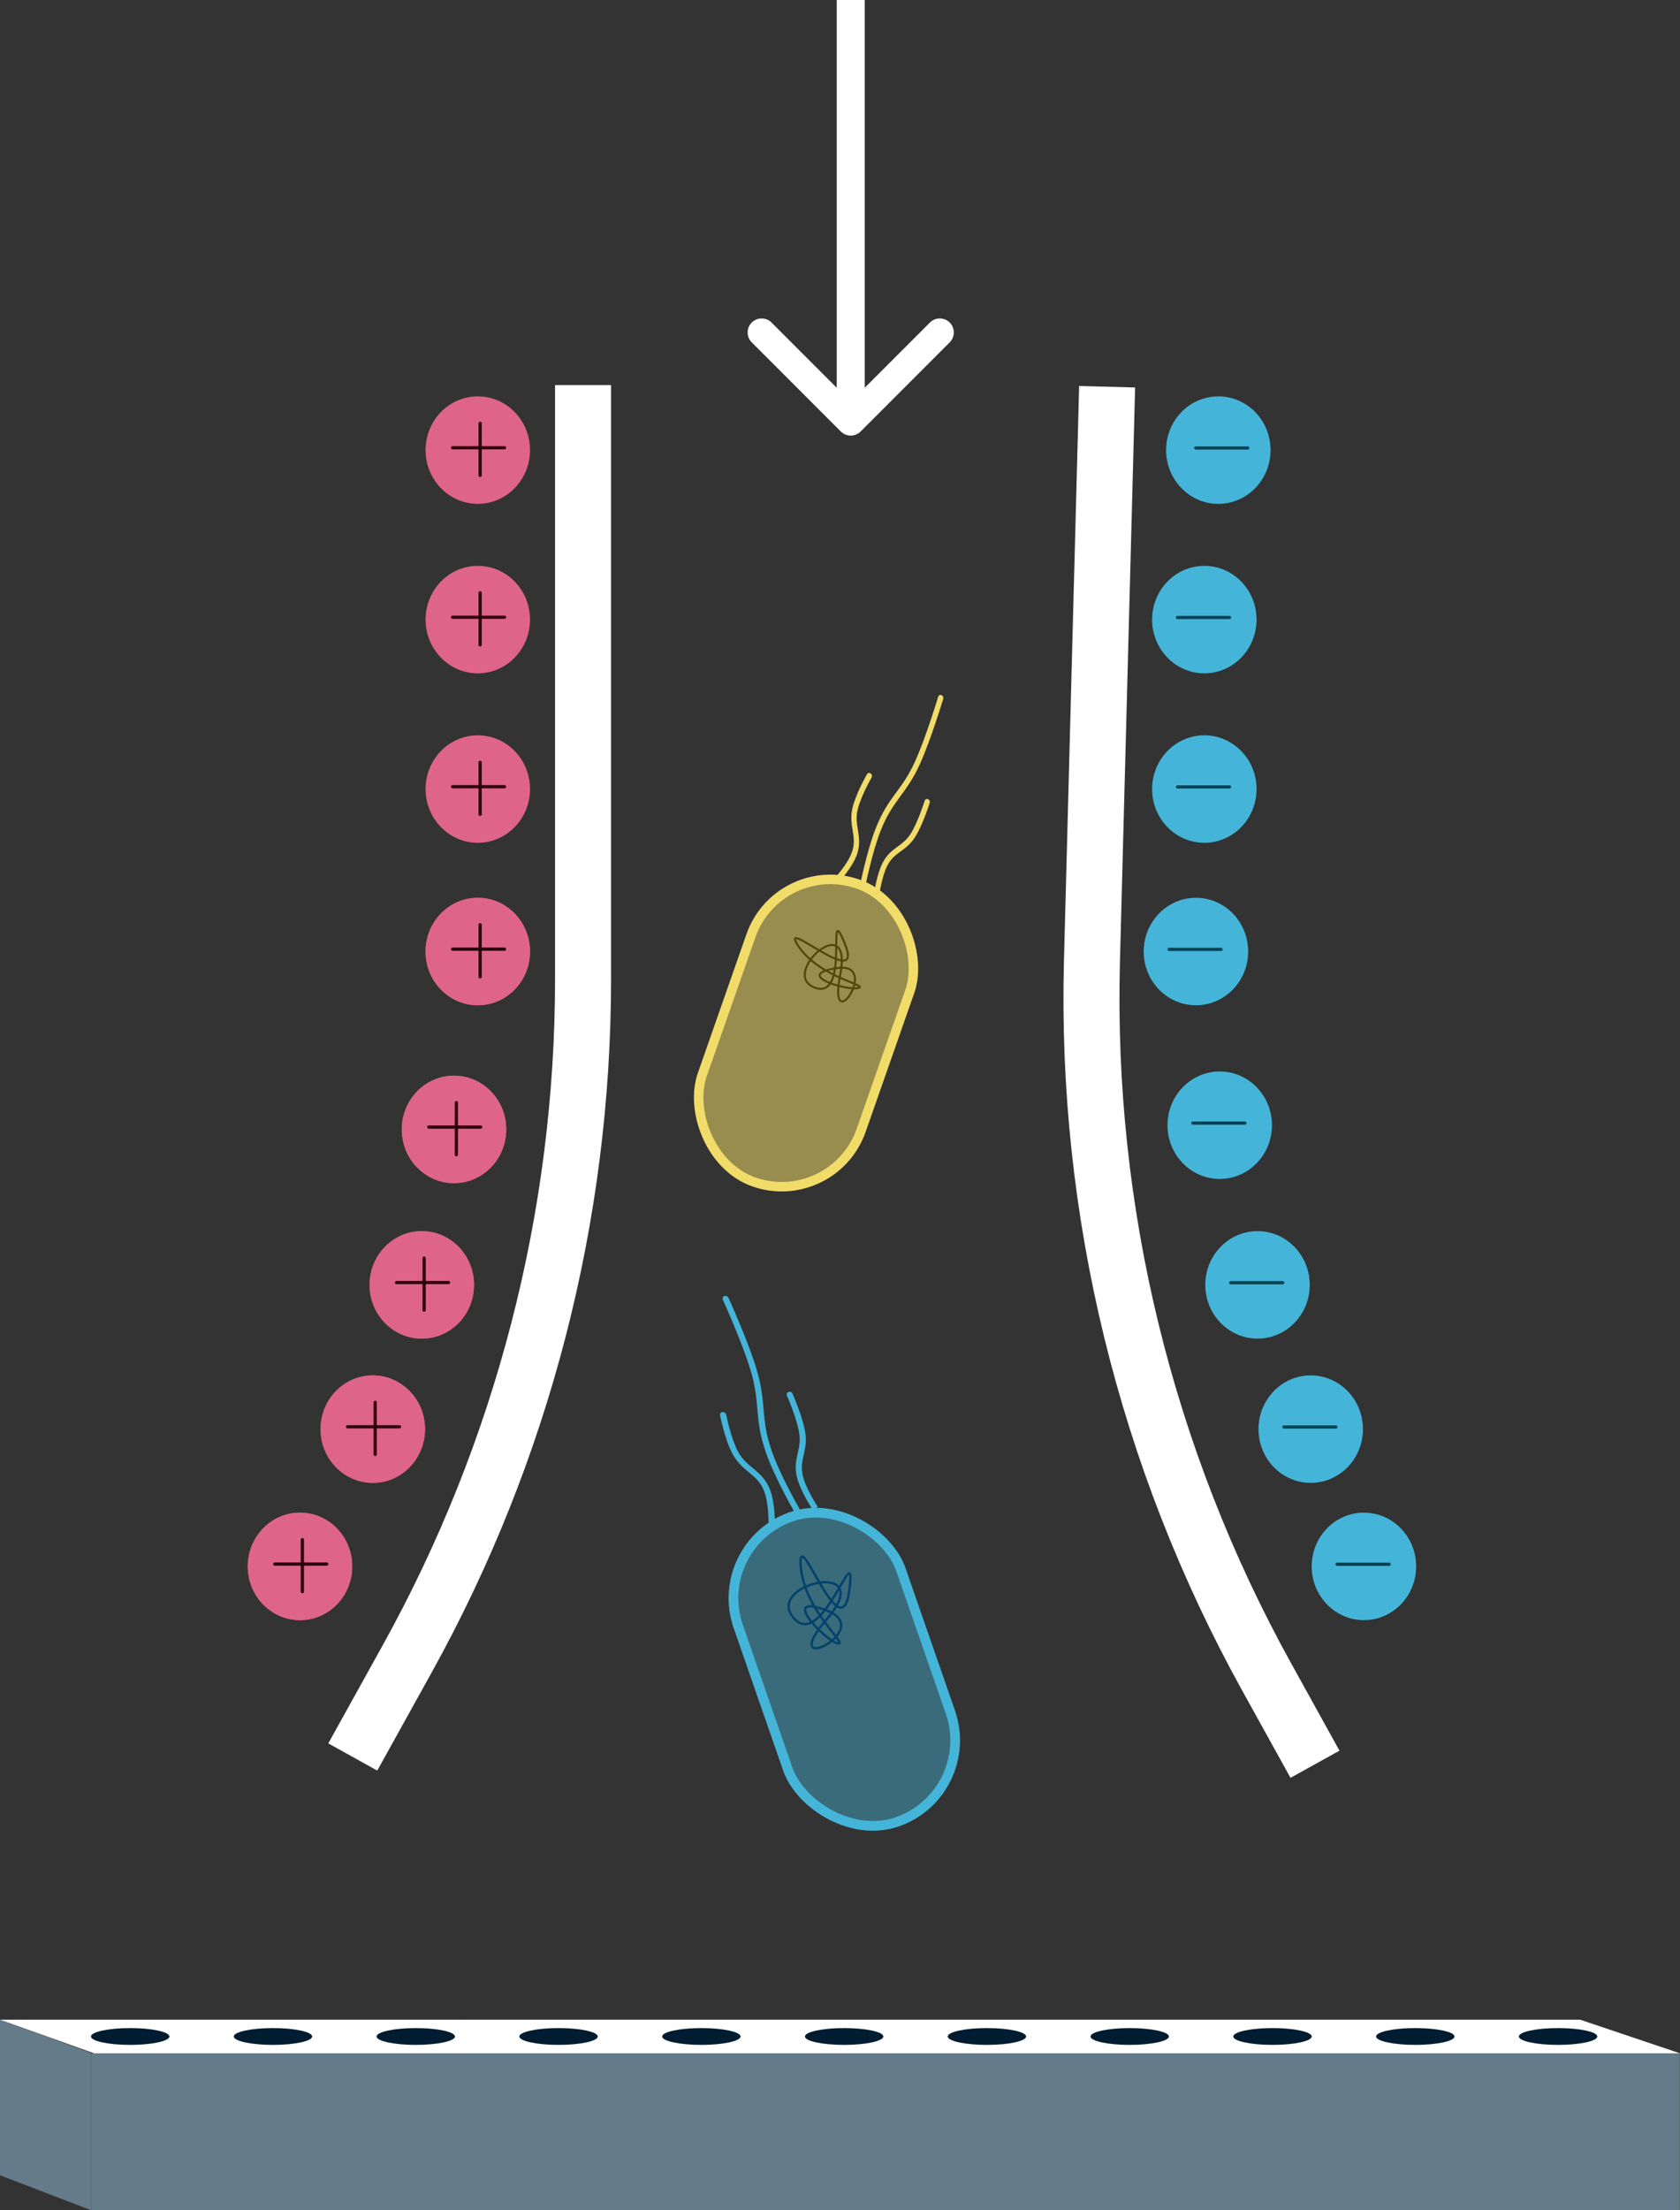 <svg width="235" height="309" viewBox="0 0 235 309" fill="none" xmlns="http://www.w3.org/2000/svg">
<rect x="0" y="0" width="235" height="309" fill="#333333" stroke="none"/>
<rect x="99.312" y="216.005" width="24.102" height="45.156" rx="12.051" transform="rotate(-19.153 99.312 216.005)" fill="#44B5D8" fill-opacity="0.43" stroke="#44B5D8" stroke-width="1.357"/>
<path d="M101.903 181.455C101.805 181.24 101.549 181.126 101.33 181.201C101.111 181.276 101.013 181.51 101.111 181.725L101.903 181.455ZM107.553 202.996L107.964 202.897L107.553 202.996ZM105.406 191.483L104.989 191.564L105.406 191.483ZM111.487 211.189C111.864 211.016 111.864 211.016 111.864 211.016C111.864 211.016 111.864 211.016 111.864 211.016C111.864 211.016 111.864 211.015 111.864 211.015C111.863 211.015 111.863 211.014 111.862 211.013C111.861 211.011 111.859 211.007 111.857 211.003C111.852 210.994 111.844 210.981 111.834 210.964C111.815 210.93 111.785 210.878 111.748 210.812C111.672 210.679 111.563 210.484 111.428 210.239C111.157 209.749 110.784 209.059 110.372 208.26C109.546 206.658 108.574 204.631 107.964 202.897L107.143 203.095C107.772 204.886 108.767 206.956 109.598 208.568C110.015 209.377 110.392 210.074 110.666 210.57C110.803 210.817 110.914 211.015 110.99 211.151C111.029 211.219 111.059 211.271 111.079 211.307C111.089 211.324 111.097 211.338 111.102 211.347C111.105 211.352 111.107 211.355 111.108 211.358C111.109 211.359 111.109 211.36 111.11 211.36C111.11 211.361 111.11 211.361 111.11 211.361C111.11 211.361 111.11 211.361 111.11 211.361C111.11 211.362 111.11 211.362 111.487 211.189ZM107.964 202.897C107.149 200.579 106.975 198.932 106.826 197.252C106.677 195.562 106.554 193.83 105.822 191.402L104.989 191.564C105.693 193.901 105.812 195.558 105.961 197.25C106.112 198.952 106.293 200.679 107.143 203.095L107.964 202.897ZM105.822 191.402C105.218 189.396 104.236 186.906 103.41 184.926C102.996 183.935 102.62 183.067 102.347 182.448C102.21 182.138 102.1 181.89 102.023 181.72C101.985 181.634 101.955 181.568 101.935 181.523C101.924 181.501 101.917 181.484 101.911 181.473C101.909 181.467 101.907 181.462 101.905 181.459C101.905 181.458 101.904 181.457 101.904 181.456C101.904 181.456 101.904 181.455 101.904 181.455C101.904 181.455 101.903 181.455 101.903 181.455C101.903 181.455 101.903 181.455 101.507 181.59C101.111 181.725 101.111 181.725 101.111 181.725C101.111 181.725 101.111 181.725 101.111 181.725C101.111 181.725 101.111 181.726 101.111 181.726C101.112 181.727 101.112 181.728 101.113 181.729C101.114 181.732 101.116 181.736 101.119 181.742C101.124 181.753 101.131 181.769 101.141 181.791C101.161 181.835 101.19 181.901 101.228 181.985C101.304 182.154 101.414 182.4 101.55 182.708C101.821 183.323 102.195 184.185 102.606 185.17C103.43 187.145 104.398 189.602 104.989 191.564L105.822 191.402Z" fill="#44B5D8"/>
<path d="M100.72 197.869C100.677 197.646 100.835 197.448 101.074 197.427C101.312 197.406 101.541 197.571 101.585 197.794L100.72 197.869ZM107.242 208.227L106.834 208.344L107.242 208.227ZM102.856 203.122L103.246 202.968L102.856 203.122ZM107.942 212.919C107.503 212.876 107.503 212.876 107.503 212.876C107.503 212.876 107.503 212.876 107.503 212.876C107.503 212.876 107.503 212.876 107.503 212.876C107.503 212.876 107.503 212.875 107.503 212.875C107.503 212.873 107.503 212.872 107.503 212.869C107.503 212.864 107.504 212.857 107.504 212.846C107.504 212.826 107.504 212.796 107.504 212.756C107.504 212.676 107.503 212.56 107.5 212.414C107.494 212.122 107.478 211.715 107.438 211.252C107.359 210.315 107.187 209.192 106.834 208.344L107.65 208.111C108.054 209.082 108.233 210.305 108.314 211.259C108.355 211.742 108.372 212.166 108.379 212.469C108.382 212.621 108.383 212.743 108.383 212.828C108.383 212.87 108.382 212.903 108.382 212.926C108.382 212.937 108.382 212.946 108.382 212.952C108.382 212.955 108.382 212.957 108.382 212.959C108.382 212.96 108.382 212.961 108.382 212.961C108.382 212.961 108.382 212.962 108.382 212.962C108.382 212.962 108.382 212.962 108.382 212.962C108.382 212.962 108.382 212.962 107.942 212.919ZM106.834 208.344C106.369 207.227 105.664 206.599 104.864 205.932C104.06 205.262 103.145 204.542 102.465 203.276L103.246 202.968C103.83 204.056 104.6 204.667 105.42 205.35C106.242 206.036 107.098 206.785 107.65 208.111L106.834 208.344ZM102.465 203.276C101.915 202.252 101.479 200.891 101.184 199.808C101.035 199.262 100.919 198.779 100.841 198.431C100.801 198.258 100.772 198.118 100.751 198.021C100.741 197.973 100.734 197.935 100.728 197.91C100.726 197.897 100.724 197.887 100.722 197.88C100.722 197.877 100.721 197.874 100.721 197.872C100.721 197.871 100.721 197.871 100.721 197.87C100.72 197.87 100.72 197.87 100.72 197.869C100.72 197.869 100.72 197.869 100.72 197.869C100.72 197.869 100.72 197.869 101.152 197.832C101.585 197.794 101.585 197.794 101.585 197.794C101.585 197.794 101.585 197.794 101.585 197.794C101.585 197.794 101.585 197.794 101.585 197.794C101.585 197.795 101.585 197.795 101.585 197.796C101.585 197.797 101.586 197.799 101.586 197.802C101.587 197.808 101.589 197.817 101.592 197.829C101.597 197.853 101.604 197.889 101.614 197.936C101.633 198.029 101.662 198.165 101.7 198.334C101.777 198.672 101.889 199.144 102.034 199.676C102.327 200.748 102.743 202.032 103.246 202.968L102.465 203.276Z" fill="#44B5D8"/>
<path d="M110.864 194.857C110.768 194.64 110.514 194.526 110.298 194.603C110.081 194.68 109.983 194.918 110.079 195.135L110.864 194.857ZM111.912 206.509L112.328 206.44L111.912 206.509ZM112.213 200.296L111.789 200.328L112.213 200.296ZM114.041 210.883C114.396 210.676 114.396 210.677 114.396 210.677C114.396 210.677 114.396 210.677 114.396 210.677C114.396 210.677 114.396 210.676 114.396 210.676C114.396 210.676 114.395 210.676 114.395 210.675C114.394 210.674 114.393 210.673 114.392 210.671C114.389 210.666 114.385 210.66 114.379 210.651C114.367 210.633 114.35 210.607 114.328 210.572C114.283 210.502 114.218 210.4 114.138 210.272C113.979 210.014 113.761 209.651 113.529 209.231C113.06 208.381 112.551 207.329 112.328 206.44L111.495 206.578C111.747 207.58 112.302 208.715 112.779 209.58C113.02 210.016 113.246 210.393 113.412 210.66C113.494 210.794 113.562 210.901 113.61 210.974C113.634 211.011 113.652 211.04 113.665 211.059C113.672 211.069 113.677 211.077 113.68 211.082C113.682 211.085 113.683 211.087 113.684 211.088C113.685 211.089 113.685 211.089 113.685 211.09C113.685 211.09 113.685 211.09 113.685 211.09C113.686 211.09 113.686 211.09 113.686 211.09C113.686 211.09 113.686 211.09 114.041 210.883ZM112.328 206.44C112.034 205.267 112.193 204.43 112.396 203.528C112.6 202.619 112.855 201.631 112.637 200.263L111.789 200.328C111.979 201.521 111.764 202.369 111.557 203.292C111.348 204.221 111.152 205.21 111.495 206.578L112.328 206.44ZM112.637 200.263C112.46 199.153 112.012 197.795 111.617 196.732C111.418 196.197 111.23 195.729 111.092 195.395C111.023 195.228 110.966 195.094 110.927 195.002C110.907 194.956 110.891 194.92 110.88 194.895C110.875 194.883 110.871 194.874 110.868 194.867C110.867 194.864 110.866 194.862 110.865 194.86C110.865 194.859 110.864 194.858 110.864 194.858C110.864 194.858 110.864 194.858 110.864 194.857C110.864 194.857 110.864 194.857 110.864 194.857C110.864 194.857 110.864 194.857 110.471 194.996C110.079 195.135 110.079 195.135 110.079 195.135C110.079 195.135 110.079 195.135 110.079 195.135C110.079 195.135 110.079 195.136 110.079 195.136C110.079 195.136 110.08 195.137 110.08 195.137C110.08 195.139 110.081 195.141 110.083 195.144C110.085 195.149 110.089 195.158 110.094 195.169C110.104 195.192 110.119 195.227 110.138 195.271C110.176 195.36 110.232 195.491 110.299 195.654C110.434 195.98 110.618 196.437 110.812 196.96C111.203 198.014 111.625 199.305 111.789 200.328L112.637 200.263Z" fill="#44B5D8"/>
<path d="M117.14 229.743C118.9 230.166 112.44 225.164 111.999 218.932C111.558 212.699 117.657 231.023 118.791 222.413C119.926 213.803 115.135 231.025 111.004 226.195C106.873 221.366 122.962 217.873 115.668 226.358C108.374 234.844 122.621 227.863 115.708 225.188C108.795 222.514 115.38 229.32 117.14 229.743Z" stroke="#03436D" stroke-width="0.329"/>
<rect x="108.93" y="119.718" width="23.548" height="44.117" rx="11.774" transform="rotate(19.303 108.93 119.718)" fill="#F1DC69" fill-opacity="0.53" stroke="#F1DC69" stroke-width="1.326"/>
<path d="M131.936 97.702C131.998 97.496 131.89 97.265 131.695 97.185C131.501 97.105 131.293 97.207 131.231 97.413L131.936 97.702ZM122.898 115.832L123.239 116.01L122.898 115.832ZM128.327 106.664L127.993 106.47L128.327 106.664ZM120.684 123.795C121.046 123.902 121.046 123.902 121.046 123.902C121.046 123.902 121.046 123.901 121.046 123.901C121.046 123.901 121.046 123.901 121.046 123.901C121.046 123.9 121.047 123.9 121.047 123.898C121.047 123.896 121.048 123.893 121.049 123.888C121.051 123.88 121.053 123.866 121.057 123.848C121.064 123.813 121.075 123.76 121.089 123.692C121.117 123.556 121.159 123.357 121.213 123.109C121.321 122.612 121.478 121.916 121.675 121.122C122.069 119.531 122.617 117.561 123.239 116.01L122.557 115.654C121.915 117.257 121.356 119.269 120.96 120.87C120.761 121.673 120.602 122.377 120.492 122.879C120.438 123.131 120.395 123.333 120.366 123.471C120.352 123.541 120.341 123.595 120.334 123.631C120.33 123.65 120.327 123.664 120.325 123.673C120.324 123.678 120.324 123.681 120.323 123.684C120.323 123.685 120.323 123.686 120.323 123.687C120.323 123.687 120.323 123.687 120.323 123.687C120.323 123.687 120.323 123.688 120.322 123.688C120.322 123.688 120.322 123.688 120.684 123.795ZM123.239 116.01C124.069 113.935 124.937 112.703 125.842 111.464C126.753 110.218 127.707 108.958 128.661 106.858L127.993 106.47C127.075 108.491 126.163 109.696 125.251 110.944C124.334 112.2 123.423 113.491 122.557 115.654L123.239 116.01ZM128.661 106.858C129.449 105.123 130.268 102.83 130.888 100.98C131.199 100.054 131.461 99.234 131.645 98.647C131.737 98.353 131.81 98.117 131.86 97.955C131.885 97.873 131.904 97.81 131.917 97.768C131.923 97.746 131.928 97.73 131.931 97.719C131.933 97.713 131.934 97.709 131.935 97.706C131.936 97.705 131.936 97.704 131.936 97.703C131.936 97.703 131.936 97.702 131.936 97.702C131.936 97.702 131.936 97.702 131.936 97.702C131.936 97.702 131.936 97.702 131.584 97.557C131.231 97.413 131.231 97.413 131.231 97.413C131.231 97.413 131.231 97.413 131.231 97.413C131.231 97.413 131.231 97.413 131.231 97.414C131.231 97.414 131.231 97.415 131.23 97.417C131.229 97.419 131.228 97.423 131.227 97.429C131.223 97.439 131.219 97.455 131.212 97.476C131.2 97.518 131.181 97.581 131.156 97.661C131.107 97.822 131.035 98.056 130.943 98.348C130.76 98.932 130.5 99.746 130.191 100.667C129.573 102.512 128.763 104.772 127.993 106.47L128.661 106.858Z" fill="#F1DC69"/>
<path d="M121.286 108.233C121.39 108.054 121.617 108.013 121.793 108.141C121.969 108.27 122.027 108.52 121.923 108.699L121.286 108.233ZM119.548 119.228L119.199 119.063L119.548 119.228ZM119.601 113.107L119.961 113.235L119.601 113.107ZM117.216 122.859C116.941 122.566 116.941 122.566 116.941 122.566C116.941 122.566 116.941 122.566 116.941 122.566C116.941 122.566 116.941 122.566 116.941 122.566C116.941 122.566 116.942 122.566 116.942 122.565C116.943 122.565 116.944 122.563 116.945 122.562C116.948 122.558 116.953 122.553 116.959 122.546C116.971 122.533 116.99 122.512 117.014 122.485C117.062 122.43 117.131 122.35 117.216 122.248C117.387 122.045 117.62 121.756 117.87 121.415C118.377 120.726 118.933 119.855 119.199 119.063L119.898 119.392C119.593 120.299 118.982 121.243 118.466 121.945C118.205 122.3 117.962 122.6 117.785 122.812C117.696 122.918 117.623 123.002 117.572 123.06C117.547 123.089 117.527 123.111 117.513 123.127C117.506 123.135 117.501 123.14 117.497 123.145C117.496 123.147 117.494 123.148 117.493 123.149C117.493 123.15 117.492 123.15 117.492 123.151C117.492 123.151 117.492 123.151 117.492 123.151C117.491 123.151 117.491 123.151 117.491 123.151C117.491 123.151 117.491 123.151 117.216 122.859ZM119.199 119.063C119.55 118.02 119.442 117.169 119.294 116.233C119.144 115.293 118.949 114.253 119.241 112.979L119.961 113.235C119.709 114.329 119.871 115.209 120.023 116.167C120.176 117.129 120.314 118.154 119.898 119.392L119.199 119.063ZM119.241 112.979C119.478 111.948 119.995 110.756 120.441 109.837C120.666 109.375 120.877 108.974 121.031 108.69C121.108 108.547 121.172 108.434 121.216 108.355C121.238 108.316 121.255 108.286 121.267 108.265C121.273 108.255 121.278 108.247 121.281 108.241C121.282 108.239 121.284 108.237 121.284 108.235C121.285 108.234 121.285 108.234 121.285 108.234C121.285 108.233 121.286 108.233 121.286 108.233C121.286 108.233 121.286 108.233 121.286 108.233C121.286 108.233 121.286 108.233 121.604 108.466C121.923 108.699 121.923 108.699 121.923 108.699C121.923 108.699 121.923 108.699 121.923 108.699C121.923 108.699 121.923 108.699 121.923 108.699C121.923 108.699 121.922 108.7 121.922 108.7C121.922 108.701 121.92 108.703 121.919 108.705C121.916 108.71 121.912 108.718 121.907 108.727C121.896 108.747 121.879 108.775 121.858 108.813C121.815 108.888 121.754 108.999 121.679 109.137C121.528 109.415 121.323 109.805 121.104 110.256C120.662 111.165 120.177 112.294 119.961 113.235L119.241 112.979Z" fill="#F1DC69"/>
<path d="M130.047 112.241C130.111 112.034 130.005 111.805 129.811 111.728C129.616 111.651 129.406 111.756 129.342 111.962L130.047 112.241ZM123.781 120.845L124.108 121.047L123.781 120.845ZM127.712 116.771L127.402 116.54L127.712 116.771ZM122.618 125.114C122.986 125.185 122.986 125.185 122.986 125.185C122.986 125.185 122.986 125.185 122.986 125.185C122.986 125.185 122.986 125.185 122.986 125.185C122.986 125.185 122.986 125.184 122.986 125.184C122.986 125.183 122.986 125.181 122.987 125.179C122.987 125.174 122.988 125.167 122.99 125.157C122.992 125.138 122.996 125.11 123.002 125.072C123.013 124.998 123.029 124.889 123.052 124.754C123.097 124.482 123.165 124.103 123.258 123.677C123.446 122.814 123.728 121.789 124.108 121.047L123.454 120.643C123.026 121.48 122.726 122.589 122.535 123.467C122.438 123.91 122.368 124.303 122.321 124.585C122.297 124.726 122.28 124.84 122.268 124.919C122.263 124.958 122.258 124.989 122.255 125.01C122.254 125.021 122.253 125.029 122.252 125.035C122.252 125.037 122.251 125.04 122.251 125.041C122.251 125.042 122.251 125.043 122.251 125.043C122.251 125.043 122.251 125.043 122.251 125.044C122.251 125.044 122.251 125.044 122.251 125.044C122.251 125.044 122.251 125.044 122.618 125.114ZM124.108 121.047C124.609 120.068 125.22 119.591 125.899 119.094C126.584 118.594 127.352 118.07 128.022 117.003L127.402 116.54C126.817 117.47 126.161 117.923 125.466 118.43C124.766 118.941 124.038 119.502 123.454 120.643L124.108 121.047ZM128.022 117.003C128.566 116.137 129.073 114.939 129.439 113.975C129.624 113.49 129.776 113.057 129.881 112.746C129.934 112.59 129.975 112.464 130.003 112.377C130.017 112.334 130.028 112.3 130.035 112.277C130.039 112.265 130.042 112.256 130.044 112.25C130.045 112.247 130.046 112.245 130.046 112.243C130.046 112.242 130.046 112.242 130.047 112.241C130.047 112.241 130.047 112.241 130.047 112.241C130.047 112.241 130.047 112.241 130.047 112.241C130.047 112.241 130.047 112.241 129.694 112.101C129.342 111.962 129.342 111.962 129.342 111.962C129.342 111.962 129.342 111.962 129.342 111.962C129.342 111.962 129.342 111.962 129.342 111.962C129.342 111.962 129.342 111.963 129.342 111.964C129.341 111.965 129.341 111.967 129.34 111.97C129.338 111.975 129.335 111.983 129.332 111.994C129.325 112.016 129.315 112.048 129.301 112.09C129.274 112.174 129.234 112.296 129.182 112.448C129.079 112.753 128.931 113.176 128.751 113.65C128.387 114.605 127.903 115.742 127.402 116.54L128.022 117.003Z" fill="#F1DC69"/>
<path d="M120.063 138.133C121.552 137.703 114.628 136.712 111.663 132.258C108.699 127.805 120.989 138.867 118.192 131.977C115.396 125.087 119.113 139.935 113.994 138.087C108.876 136.238 119.378 126.834 117.536 136.236C115.694 145.638 123.348 134.415 117.071 135.348C110.793 136.28 118.574 138.562 120.063 138.133Z" stroke="#524608" stroke-width="0.281"/>
<path d="M81.558 53.84L81.558 136.902C81.558 170.142 73.096 202.835 56.97 231.901L49.346 245.643" stroke="white" stroke-width="7.833"/>
<path d="M154.865 54.069L152.742 134.424C151.82 169.349 160.258 203.886 177.183 234.451L183.942 246.658" stroke="white" stroke-width="7.833"/>
<ellipse cx="66.834" cy="62.93" rx="7.305" ry="7.514" fill="#DF6489"/>
<line x1="67.162" y1="59.189" x2="67.162" y2="66.462" stroke="#2D000D" stroke-width="0.449" stroke-linecap="round"/>
<line x1="63.301" y1="62.601" x2="70.575" y2="62.601" stroke="#2D000D" stroke-width="0.449" stroke-linecap="round"/>
<ellipse cx="170.421" cy="62.93" rx="7.305" ry="7.514" fill="#44B5D8"/>
<line x1="167.257" y1="62.632" x2="174.53" y2="62.632" stroke="#074254" stroke-width="0.449" stroke-linecap="round"/>
<ellipse cx="168.463" cy="110.318" rx="7.305" ry="7.514" fill="#44B5D8"/>
<line x1="164.711" y1="110.021" x2="171.985" y2="110.021" stroke="#074254" stroke-width="0.449" stroke-linecap="round"/>
<ellipse cx="170.617" cy="157.314" rx="7.305" ry="7.514" fill="#44B5D8"/>
<line x1="166.865" y1="157.017" x2="174.139" y2="157.017" stroke="#074254" stroke-width="0.449" stroke-linecap="round"/>
<ellipse cx="175.904" cy="179.637" rx="7.305" ry="7.514" fill="#44B5D8"/>
<line x1="172.152" y1="179.34" x2="179.426" y2="179.34" stroke="#074254" stroke-width="0.449" stroke-linecap="round"/>
<ellipse cx="183.345" cy="199.806" rx="7.305" ry="7.514" fill="#44B5D8"/>
<line x1="179.593" y1="199.509" x2="186.867" y2="199.509" stroke="#074254" stroke-width="0.449" stroke-linecap="round"/>
<ellipse cx="190.786" cy="218.997" rx="7.305" ry="7.514" fill="#44B5D8"/>
<line x1="187.034" y1="218.7" x2="194.308" y2="218.7" stroke="#074254" stroke-width="0.449" stroke-linecap="round"/>
<ellipse cx="167.288" cy="133.032" rx="7.305" ry="7.514" fill="#44B5D8"/>
<line x1="163.536" y1="132.736" x2="170.81" y2="132.736" stroke="#074254" stroke-width="0.449" stroke-linecap="round"/>
<ellipse cx="168.463" cy="86.625" rx="7.305" ry="7.514" fill="#44B5D8"/>
<line x1="164.711" y1="86.327" x2="171.985" y2="86.327" stroke="#074254" stroke-width="0.449" stroke-linecap="round"/>
<ellipse cx="66.834" cy="86.625" rx="7.305" ry="7.514" fill="#DF6489"/>
<line x1="67.162" y1="82.883" x2="67.162" y2="90.156" stroke="#2D000D" stroke-width="0.449" stroke-linecap="round"/>
<line x1="63.301" y1="86.295" x2="70.575" y2="86.295" stroke="#2D000D" stroke-width="0.449" stroke-linecap="round"/>
<ellipse cx="66.834" cy="110.318" rx="7.305" ry="7.514" fill="#DF6489"/>
<line x1="67.162" y1="106.577" x2="67.162" y2="113.851" stroke="#2D000D" stroke-width="0.449" stroke-linecap="round"/>
<line x1="63.301" y1="109.989" x2="70.575" y2="109.989" stroke="#2D000D" stroke-width="0.449" stroke-linecap="round"/>
<ellipse cx="66.834" cy="133.033" rx="7.305" ry="7.514" fill="#DF6489"/>
<line x1="67.162" y1="129.292" x2="67.162" y2="136.565" stroke="#2D000D" stroke-width="0.449" stroke-linecap="round"/>
<line x1="63.301" y1="132.704" x2="70.575" y2="132.704" stroke="#2D000D" stroke-width="0.449" stroke-linecap="round"/>
<ellipse cx="66.834" cy="133.033" rx="7.305" ry="7.514" fill="#DF6489"/>
<line x1="67.162" y1="129.292" x2="67.162" y2="136.565" stroke="#2D000D" stroke-width="0.449" stroke-linecap="round"/>
<line x1="63.301" y1="132.704" x2="70.575" y2="132.704" stroke="#2D000D" stroke-width="0.449" stroke-linecap="round"/>
<ellipse cx="63.505" cy="157.902" rx="7.305" ry="7.514" fill="#DF6489"/>
<line x1="63.834" y1="154.162" x2="63.834" y2="161.435" stroke="#2D000D" stroke-width="0.449" stroke-linecap="round"/>
<line x1="59.972" y1="157.574" x2="67.246" y2="157.574" stroke="#2D000D" stroke-width="0.449" stroke-linecap="round"/>
<ellipse cx="63.505" cy="157.902" rx="7.305" ry="7.514" fill="#DF6489"/>
<line x1="63.834" y1="154.162" x2="63.834" y2="161.435" stroke="#2D000D" stroke-width="0.449" stroke-linecap="round"/>
<line x1="59.972" y1="157.574" x2="67.246" y2="157.574" stroke="#2D000D" stroke-width="0.449" stroke-linecap="round"/>
<ellipse cx="59.001" cy="179.638" rx="7.305" ry="7.514" fill="#DF6489"/>
<line x1="59.33" y1="175.897" x2="59.33" y2="183.17" stroke="#2D000D" stroke-width="0.449" stroke-linecap="round"/>
<line x1="55.468" y1="179.309" x2="62.742" y2="179.309" stroke="#2D000D" stroke-width="0.449" stroke-linecap="round"/>
<ellipse cx="59.001" cy="179.638" rx="7.305" ry="7.514" fill="#DF6489"/>
<line x1="59.33" y1="175.897" x2="59.33" y2="183.171" stroke="#2D000D" stroke-width="0.449" stroke-linecap="round"/>
<line x1="55.469" y1="179.31" x2="62.742" y2="179.31" stroke="#2D000D" stroke-width="0.449" stroke-linecap="round"/>
<ellipse cx="52.147" cy="199.807" rx="7.305" ry="7.514" fill="#DF6489"/>
<line x1="52.476" y1="196.066" x2="52.476" y2="203.339" stroke="#2D000D" stroke-width="0.449" stroke-linecap="round"/>
<line x1="48.615" y1="199.478" x2="55.889" y2="199.478" stroke="#2D000D" stroke-width="0.449" stroke-linecap="round"/>
<ellipse cx="52.147" cy="199.807" rx="7.305" ry="7.514" fill="#DF6489"/>
<line x1="52.476" y1="196.066" x2="52.476" y2="203.339" stroke="#2D000D" stroke-width="0.449" stroke-linecap="round"/>
<line x1="48.615" y1="199.478" x2="55.888" y2="199.478" stroke="#2D000D" stroke-width="0.449" stroke-linecap="round"/>
<ellipse cx="41.965" cy="218.997" rx="7.305" ry="7.514" fill="#DF6489"/>
<line x1="42.294" y1="215.256" x2="42.294" y2="222.529" stroke="#2D000D" stroke-width="0.449" stroke-linecap="round"/>
<line x1="38.432" y1="218.668" x2="45.706" y2="218.668" stroke="#2D000D" stroke-width="0.449" stroke-linecap="round"/>
<ellipse cx="41.965" cy="218.997" rx="7.305" ry="7.514" fill="#DF6489"/>
<line x1="42.294" y1="215.256" x2="42.294" y2="222.529" stroke="#2D000D" stroke-width="0.449" stroke-linecap="round"/>
<line x1="38.432" y1="218.668" x2="45.706" y2="218.668" stroke="#2D000D" stroke-width="0.449" stroke-linecap="round"/>
<rect x="12.728" y="287.068" width="222.253" height="21.932" fill="#647B89"/>
<path d="M0 282.369L12.728 287.015V309L0 304.127V282.369Z" fill="#647B89"/>
<path d="M0 282.369H221.023L234.981 287.068H13.155L0 282.369Z" fill="white"/>
<ellipse cx="18.211" cy="284.719" rx="5.483" ry="1.175" fill="#001C30"/>
<ellipse cx="217.945" cy="284.719" rx="5.483" ry="1.175" fill="#001C30"/>
<ellipse cx="197.972" cy="284.719" rx="5.483" ry="1.175" fill="#001C30"/>
<ellipse cx="177.998" cy="284.719" rx="5.483" ry="1.175" fill="#001C30"/>
<ellipse cx="158.025" cy="284.719" rx="5.483" ry="1.175" fill="#001C30"/>
<ellipse cx="138.051" cy="284.719" rx="5.483" ry="1.175" fill="#001C30"/>
<ellipse cx="118.078" cy="284.719" rx="5.483" ry="1.175" fill="#001C30"/>
<ellipse cx="98.105" cy="284.719" rx="5.483" ry="1.175" fill="#001C30"/>
<ellipse cx="78.131" cy="284.719" rx="5.483" ry="1.175" fill="#001C30"/>
<ellipse cx="58.158" cy="284.719" rx="5.483" ry="1.175" fill="#001C30"/>
<ellipse cx="38.184" cy="284.719" rx="5.483" ry="1.175" fill="#001C30"/>
<path d="M117.615 60.326C118.38 61.09 119.62 61.09 120.385 60.326L132.846 47.864C133.611 47.099 133.611 45.859 132.846 45.095C132.082 44.33 130.842 44.33 130.077 45.095L119 56.172L107.923 45.095C107.158 44.33 105.918 44.33 105.154 45.095C104.389 45.859 104.389 47.099 105.154 47.864L117.615 60.326ZM117.042 0V58.941H120.958V0L117.042 0Z" fill="white"/>
</svg>
